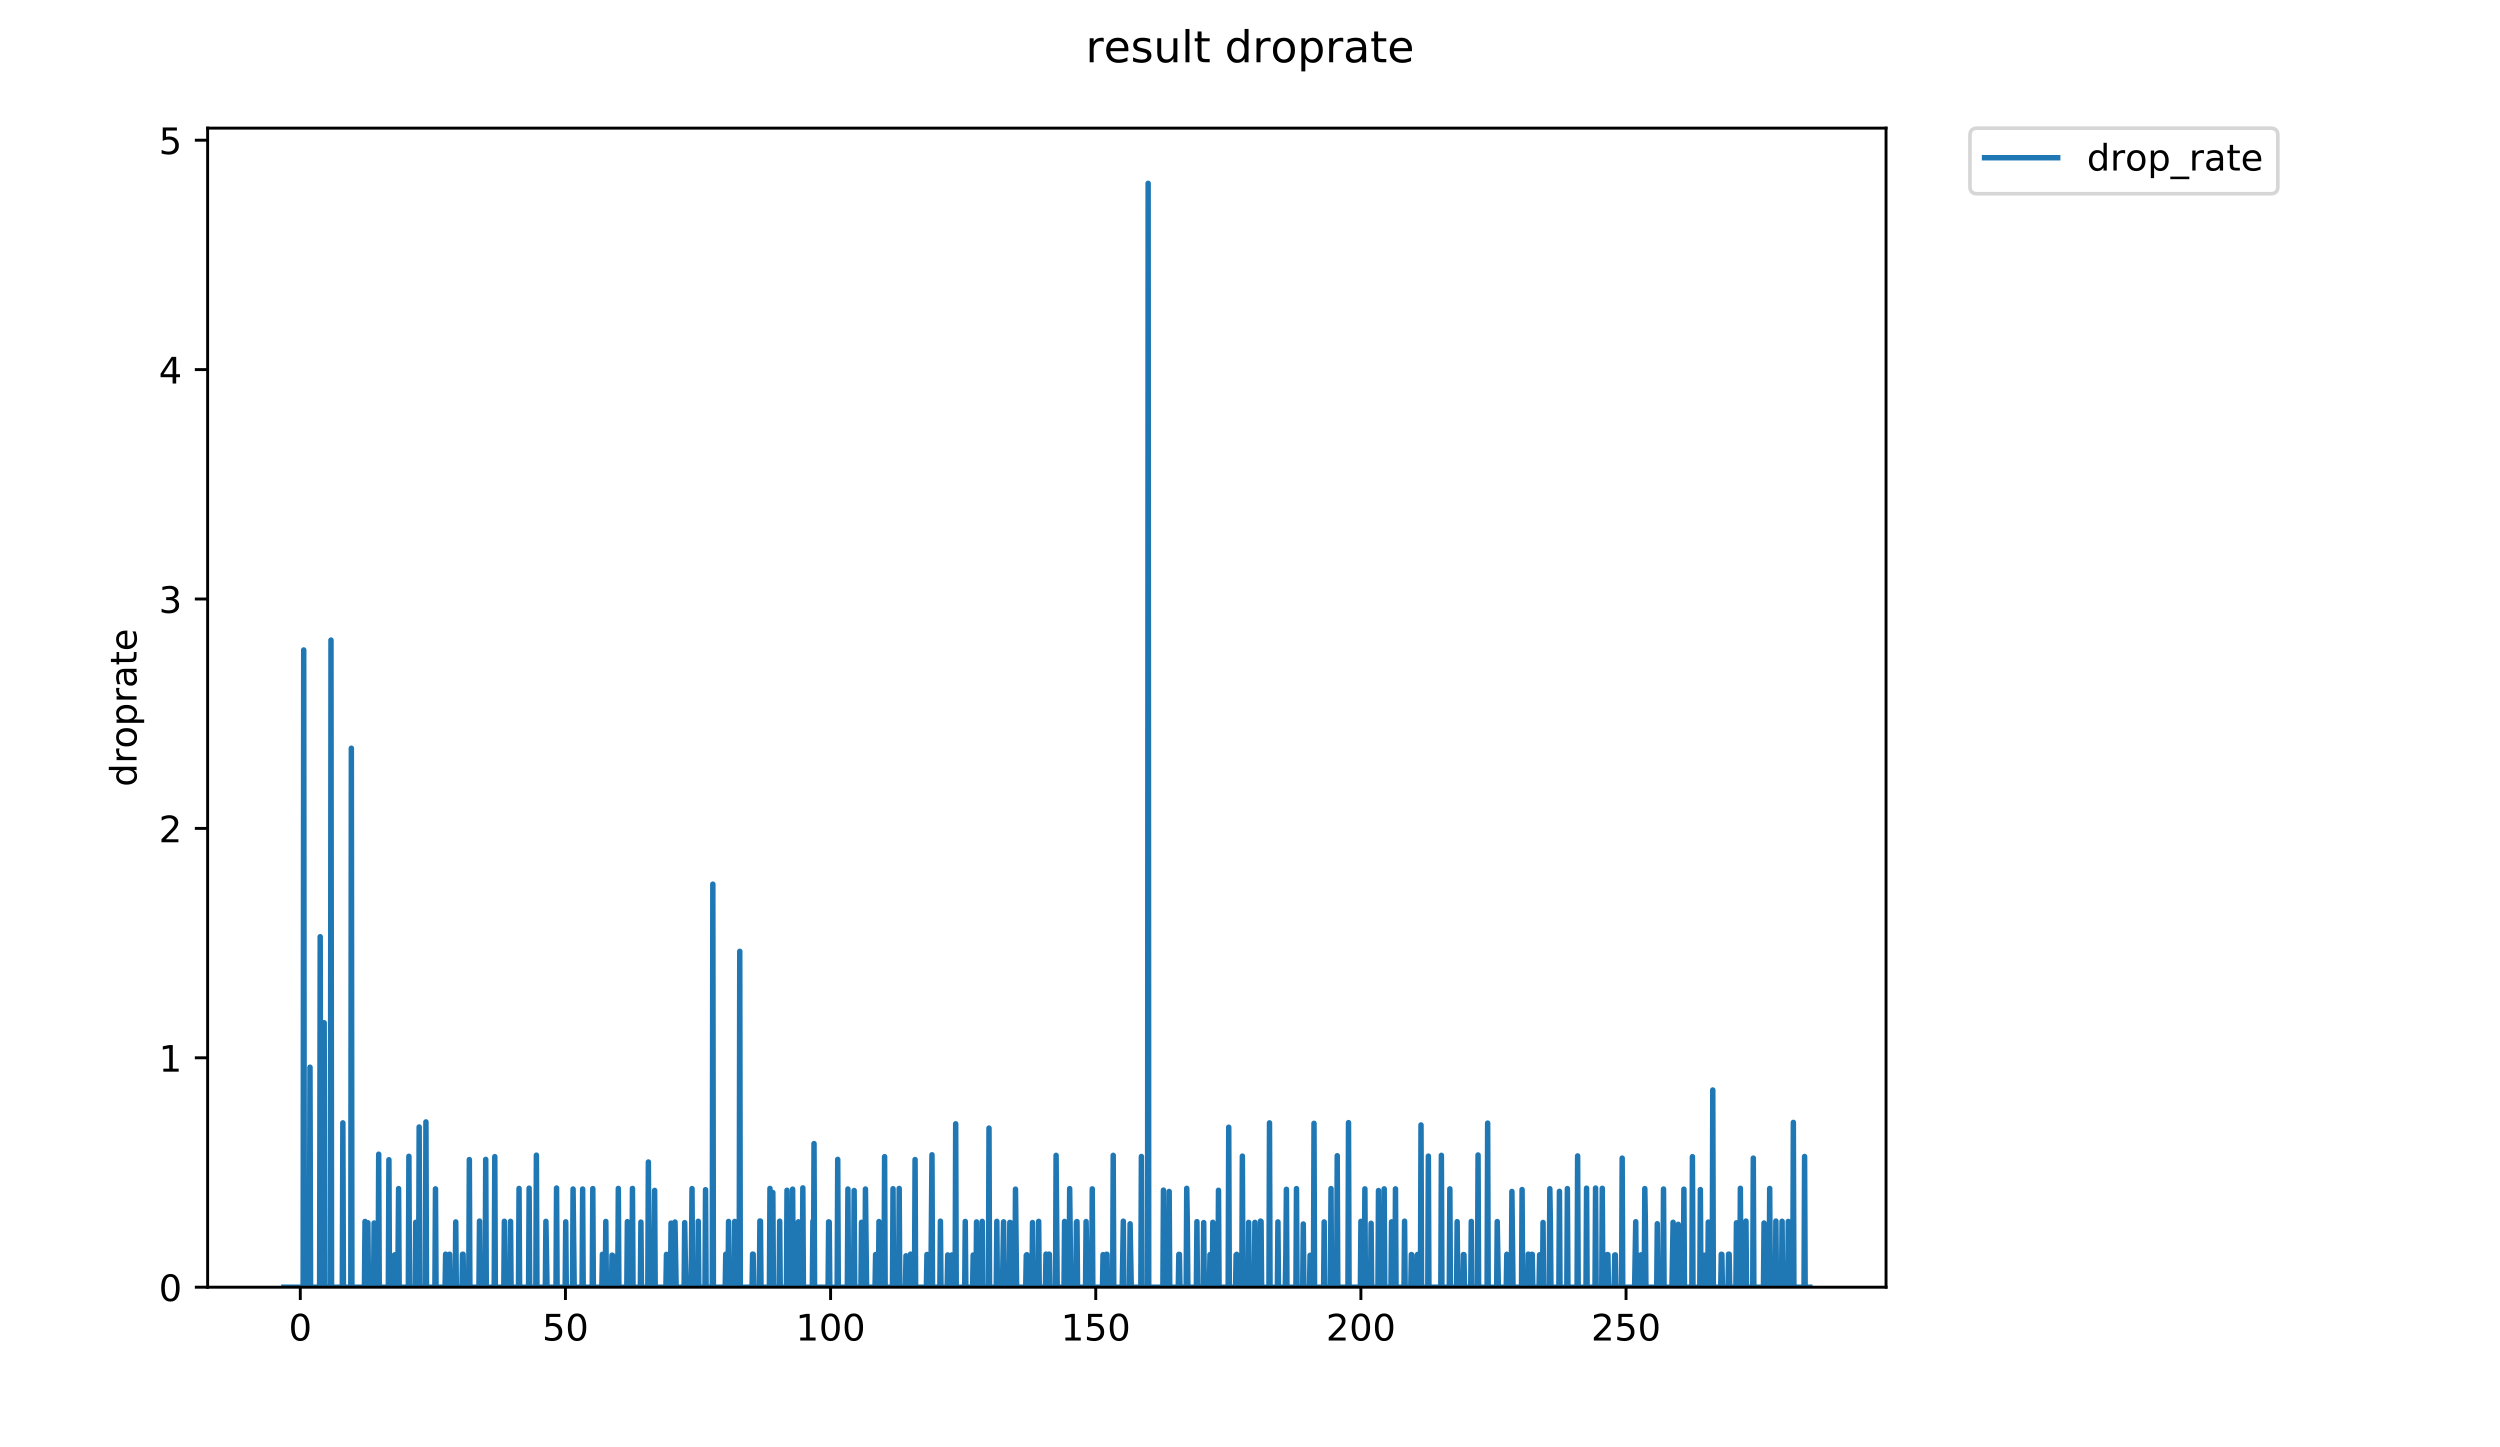 <?xml version="1.0" encoding="utf-8" standalone="no"?>
<!DOCTYPE svg PUBLIC "-//W3C//DTD SVG 1.1//EN"
  "http://www.w3.org/Graphics/SVG/1.1/DTD/svg11.dtd">
<!-- Created with matplotlib (https://matplotlib.org/) -->
<svg height="396pt" version="1.1" viewBox="0 0 684 396" width="684pt" xmlns="http://www.w3.org/2000/svg" xmlns:xlink="http://www.w3.org/1999/xlink">
 <defs>
  <style type="text/css">
*{stroke-linecap:butt;stroke-linejoin:round;}
  </style>
 </defs>
 <g id="figure_1">
  <g id="patch_1">
   <path d="M 0 396 
L 684 396 
L 684 0 
L 0 0 
z
" style="fill:#ffffff;"/>
  </g>
  <g id="axes_1">
   <g id="patch_2">
    <path d="M 56.807 352.174 
L 516.019 352.174 
L 516.019 35.062 
L 56.807 35.062 
z
" style="fill:#ffffff;"/>
   </g>
   <g id="matplotlib.axis_1">
    <g id="xtick_1">
     <g id="line2d_1">
      <defs>
       <path d="M 0 0 
L 0 3.5 
" id="m0d48f24da1" style="stroke:#000000;stroke-width:0.8;"/>
      </defs>
      <g>
       <use style="stroke:#000000;stroke-width:0.8;" x="82.161" xlink:href="#m0d48f24da1" y="352.174"/>
      </g>
     </g>
     <g id="text_1">
      <!-- 0 -->
      <defs>
       <path d="M 31.781 66.406 
Q 24.172 66.406 20.328 58.906 
Q 16.5 51.422 16.5 36.375 
Q 16.5 21.391 20.328 13.891 
Q 24.172 6.391 31.781 6.391 
Q 39.453 6.391 43.281 13.891 
Q 47.125 21.391 47.125 36.375 
Q 47.125 51.422 43.281 58.906 
Q 39.453 66.406 31.781 66.406 
z
M 31.781 74.219 
Q 44.047 74.219 50.516 64.516 
Q 56.984 54.828 56.984 36.375 
Q 56.984 17.969 50.516 8.266 
Q 44.047 -1.422 31.781 -1.422 
Q 19.531 -1.422 13.062 8.266 
Q 6.594 17.969 6.594 36.375 
Q 6.594 54.828 13.062 64.516 
Q 19.531 74.219 31.781 74.219 
z
" id="DejaVuSans-48"/>
      </defs>
      <g transform="translate(78.979 366.773)scale(0.1 -0.1)">
       <use xlink:href="#DejaVuSans-48"/>
      </g>
     </g>
    </g>
    <g id="xtick_2">
     <g id="line2d_2">
      <g>
       <use style="stroke:#000000;stroke-width:0.8;" x="154.706" xlink:href="#m0d48f24da1" y="352.174"/>
      </g>
     </g>
     <g id="text_2">
      <!-- 50 -->
      <defs>
       <path d="M 10.797 72.906 
L 49.516 72.906 
L 49.516 64.594 
L 19.828 64.594 
L 19.828 46.734 
Q 21.969 47.469 24.109 47.828 
Q 26.266 48.188 28.422 48.188 
Q 40.625 48.188 47.75 41.5 
Q 54.891 34.812 54.891 23.391 
Q 54.891 11.625 47.562 5.094 
Q 40.234 -1.422 26.906 -1.422 
Q 22.312 -1.422 17.547 -0.641 
Q 12.797 0.141 7.719 1.703 
L 7.719 11.625 
Q 12.109 9.234 16.797 8.062 
Q 21.484 6.891 26.703 6.891 
Q 35.156 6.891 40.078 11.328 
Q 45.016 15.766 45.016 23.391 
Q 45.016 31 40.078 35.438 
Q 35.156 39.891 26.703 39.891 
Q 22.75 39.891 18.812 39.016 
Q 14.891 38.141 10.797 36.281 
z
" id="DejaVuSans-53"/>
      </defs>
      <g transform="translate(148.343 366.773)scale(0.1 -0.1)">
       <use xlink:href="#DejaVuSans-53"/>
       <use x="63.623" xlink:href="#DejaVuSans-48"/>
      </g>
     </g>
    </g>
    <g id="xtick_3">
     <g id="line2d_3">
      <g>
       <use style="stroke:#000000;stroke-width:0.8;" x="227.251" xlink:href="#m0d48f24da1" y="352.174"/>
      </g>
     </g>
     <g id="text_3">
      <!-- 100 -->
      <defs>
       <path d="M 12.406 8.297 
L 28.516 8.297 
L 28.516 63.922 
L 10.984 60.406 
L 10.984 69.391 
L 28.422 72.906 
L 38.281 72.906 
L 38.281 8.297 
L 54.391 8.297 
L 54.391 0 
L 12.406 0 
z
" id="DejaVuSans-49"/>
      </defs>
      <g transform="translate(217.707 366.773)scale(0.1 -0.1)">
       <use xlink:href="#DejaVuSans-49"/>
       <use x="63.623" xlink:href="#DejaVuSans-48"/>
       <use x="127.246" xlink:href="#DejaVuSans-48"/>
      </g>
     </g>
    </g>
    <g id="xtick_4">
     <g id="line2d_4">
      <g>
       <use style="stroke:#000000;stroke-width:0.8;" x="299.796" xlink:href="#m0d48f24da1" y="352.174"/>
      </g>
     </g>
     <g id="text_4">
      <!-- 150 -->
      <g transform="translate(290.252 366.773)scale(0.1 -0.1)">
       <use xlink:href="#DejaVuSans-49"/>
       <use x="63.623" xlink:href="#DejaVuSans-53"/>
       <use x="127.246" xlink:href="#DejaVuSans-48"/>
      </g>
     </g>
    </g>
    <g id="xtick_5">
     <g id="line2d_5">
      <g>
       <use style="stroke:#000000;stroke-width:0.8;" x="372.341" xlink:href="#m0d48f24da1" y="352.174"/>
      </g>
     </g>
     <g id="text_5">
      <!-- 200 -->
      <defs>
       <path d="M 19.188 8.297 
L 53.609 8.297 
L 53.609 0 
L 7.328 0 
L 7.328 8.297 
Q 12.938 14.109 22.625 23.891 
Q 32.328 33.688 34.812 36.531 
Q 39.547 41.844 41.422 45.531 
Q 43.312 49.219 43.312 52.781 
Q 43.312 58.594 39.234 62.25 
Q 35.156 65.922 28.609 65.922 
Q 23.969 65.922 18.812 64.312 
Q 13.672 62.703 7.812 59.422 
L 7.812 69.391 
Q 13.766 71.781 18.938 73 
Q 24.125 74.219 28.422 74.219 
Q 39.75 74.219 46.484 68.547 
Q 53.219 62.891 53.219 53.422 
Q 53.219 48.922 51.531 44.891 
Q 49.859 40.875 45.406 35.406 
Q 44.188 33.984 37.641 27.219 
Q 31.109 20.453 19.188 8.297 
z
" id="DejaVuSans-50"/>
      </defs>
      <g transform="translate(362.797 366.773)scale(0.1 -0.1)">
       <use xlink:href="#DejaVuSans-50"/>
       <use x="63.623" xlink:href="#DejaVuSans-48"/>
       <use x="127.246" xlink:href="#DejaVuSans-48"/>
      </g>
     </g>
    </g>
    <g id="xtick_6">
     <g id="line2d_6">
      <g>
       <use style="stroke:#000000;stroke-width:0.8;" x="444.886" xlink:href="#m0d48f24da1" y="352.174"/>
      </g>
     </g>
     <g id="text_6">
      <!-- 250 -->
      <g transform="translate(435.342 366.773)scale(0.1 -0.1)">
       <use xlink:href="#DejaVuSans-50"/>
       <use x="63.623" xlink:href="#DejaVuSans-53"/>
       <use x="127.246" xlink:href="#DejaVuSans-48"/>
      </g>
     </g>
    </g>
   </g>
   <g id="matplotlib.axis_2">
    <g id="ytick_1">
     <g id="line2d_7">
      <defs>
       <path d="M 0 0 
L -3.5 0 
" id="m52639ae1ac" style="stroke:#000000;stroke-width:0.8;"/>
      </defs>
      <g>
       <use style="stroke:#000000;stroke-width:0.8;" x="56.807" xlink:href="#m52639ae1ac" y="352.174"/>
      </g>
     </g>
     <g id="text_7">
      <!-- 0 -->
      <g transform="translate(43.445 355.973)scale(0.1 -0.1)">
       <use xlink:href="#DejaVuSans-48"/>
      </g>
     </g>
    </g>
    <g id="ytick_2">
     <g id="line2d_8">
      <g>
       <use style="stroke:#000000;stroke-width:0.8;" x="56.807" xlink:href="#m52639ae1ac" y="289.412"/>
      </g>
     </g>
     <g id="text_8">
      <!-- 1 -->
      <g transform="translate(43.445 293.212)scale(0.1 -0.1)">
       <use xlink:href="#DejaVuSans-49"/>
      </g>
     </g>
    </g>
    <g id="ytick_3">
     <g id="line2d_9">
      <g>
       <use style="stroke:#000000;stroke-width:0.8;" x="56.807" xlink:href="#m52639ae1ac" y="226.651"/>
      </g>
     </g>
     <g id="text_9">
      <!-- 2 -->
      <g transform="translate(43.445 230.45)scale(0.1 -0.1)">
       <use xlink:href="#DejaVuSans-50"/>
      </g>
     </g>
    </g>
    <g id="ytick_4">
     <g id="line2d_10">
      <g>
       <use style="stroke:#000000;stroke-width:0.8;" x="56.807" xlink:href="#m52639ae1ac" y="163.889"/>
      </g>
     </g>
     <g id="text_10">
      <!-- 3 -->
      <defs>
       <path d="M 40.578 39.312 
Q 47.656 37.797 51.625 33 
Q 55.609 28.219 55.609 21.188 
Q 55.609 10.406 48.188 4.484 
Q 40.766 -1.422 27.094 -1.422 
Q 22.516 -1.422 17.656 -0.516 
Q 12.797 0.391 7.625 2.203 
L 7.625 11.719 
Q 11.719 9.328 16.594 8.109 
Q 21.484 6.891 26.812 6.891 
Q 36.078 6.891 40.938 10.547 
Q 45.797 14.203 45.797 21.188 
Q 45.797 27.641 41.281 31.266 
Q 36.766 34.906 28.719 34.906 
L 20.219 34.906 
L 20.219 43.016 
L 29.109 43.016 
Q 36.375 43.016 40.234 45.922 
Q 44.094 48.828 44.094 54.297 
Q 44.094 59.906 40.109 62.906 
Q 36.141 65.922 28.719 65.922 
Q 24.656 65.922 20.016 65.031 
Q 15.375 64.156 9.812 62.312 
L 9.812 71.094 
Q 15.438 72.656 20.344 73.438 
Q 25.25 74.219 29.594 74.219 
Q 40.828 74.219 47.359 69.109 
Q 53.906 64.016 53.906 55.328 
Q 53.906 49.266 50.438 45.094 
Q 46.969 40.922 40.578 39.312 
z
" id="DejaVuSans-51"/>
      </defs>
      <g transform="translate(43.445 167.688)scale(0.1 -0.1)">
       <use xlink:href="#DejaVuSans-51"/>
      </g>
     </g>
    </g>
    <g id="ytick_5">
     <g id="line2d_11">
      <g>
       <use style="stroke:#000000;stroke-width:0.8;" x="56.807" xlink:href="#m52639ae1ac" y="101.127"/>
      </g>
     </g>
     <g id="text_11">
      <!-- 4 -->
      <defs>
       <path d="M 37.797 64.312 
L 12.891 25.391 
L 37.797 25.391 
z
M 35.203 72.906 
L 47.609 72.906 
L 47.609 25.391 
L 58.016 25.391 
L 58.016 17.188 
L 47.609 17.188 
L 47.609 0 
L 37.797 0 
L 37.797 17.188 
L 4.891 17.188 
L 4.891 26.703 
z
" id="DejaVuSans-52"/>
      </defs>
      <g transform="translate(43.445 104.927)scale(0.1 -0.1)">
       <use xlink:href="#DejaVuSans-52"/>
      </g>
     </g>
    </g>
    <g id="ytick_6">
     <g id="line2d_12">
      <g>
       <use style="stroke:#000000;stroke-width:0.8;" x="56.807" xlink:href="#m52639ae1ac" y="38.366"/>
      </g>
     </g>
     <g id="text_12">
      <!-- 5 -->
      <g transform="translate(43.445 42.165)scale(0.1 -0.1)">
       <use xlink:href="#DejaVuSans-53"/>
      </g>
     </g>
    </g>
    <g id="text_13">
     <!-- droprate -->
     <defs>
      <path d="M 45.406 46.391 
L 45.406 75.984 
L 54.391 75.984 
L 54.391 0 
L 45.406 0 
L 45.406 8.203 
Q 42.578 3.328 38.25 0.953 
Q 33.938 -1.422 27.875 -1.422 
Q 17.969 -1.422 11.734 6.484 
Q 5.516 14.406 5.516 27.297 
Q 5.516 40.188 11.734 48.094 
Q 17.969 56 27.875 56 
Q 33.938 56 38.25 53.625 
Q 42.578 51.266 45.406 46.391 
z
M 14.797 27.297 
Q 14.797 17.391 18.875 11.75 
Q 22.953 6.109 30.078 6.109 
Q 37.203 6.109 41.297 11.75 
Q 45.406 17.391 45.406 27.297 
Q 45.406 37.203 41.297 42.844 
Q 37.203 48.484 30.078 48.484 
Q 22.953 48.484 18.875 42.844 
Q 14.797 37.203 14.797 27.297 
z
" id="DejaVuSans-100"/>
      <path d="M 41.109 46.297 
Q 39.594 47.172 37.812 47.578 
Q 36.031 48 33.891 48 
Q 26.266 48 22.188 43.047 
Q 18.109 38.094 18.109 28.812 
L 18.109 0 
L 9.078 0 
L 9.078 54.688 
L 18.109 54.688 
L 18.109 46.188 
Q 20.953 51.172 25.484 53.578 
Q 30.031 56 36.531 56 
Q 37.453 56 38.578 55.875 
Q 39.703 55.766 41.062 55.516 
z
" id="DejaVuSans-114"/>
      <path d="M 30.609 48.391 
Q 23.391 48.391 19.188 42.75 
Q 14.984 37.109 14.984 27.297 
Q 14.984 17.484 19.156 11.844 
Q 23.344 6.203 30.609 6.203 
Q 37.797 6.203 41.984 11.859 
Q 46.188 17.531 46.188 27.297 
Q 46.188 37.016 41.984 42.703 
Q 37.797 48.391 30.609 48.391 
z
M 30.609 56 
Q 42.328 56 49.016 48.375 
Q 55.719 40.766 55.719 27.297 
Q 55.719 13.875 49.016 6.219 
Q 42.328 -1.422 30.609 -1.422 
Q 18.844 -1.422 12.172 6.219 
Q 5.516 13.875 5.516 27.297 
Q 5.516 40.766 12.172 48.375 
Q 18.844 56 30.609 56 
z
" id="DejaVuSans-111"/>
      <path d="M 18.109 8.203 
L 18.109 -20.797 
L 9.078 -20.797 
L 9.078 54.688 
L 18.109 54.688 
L 18.109 46.391 
Q 20.953 51.266 25.266 53.625 
Q 29.594 56 35.594 56 
Q 45.562 56 51.781 48.094 
Q 58.016 40.188 58.016 27.297 
Q 58.016 14.406 51.781 6.484 
Q 45.562 -1.422 35.594 -1.422 
Q 29.594 -1.422 25.266 0.953 
Q 20.953 3.328 18.109 8.203 
z
M 48.688 27.297 
Q 48.688 37.203 44.609 42.844 
Q 40.531 48.484 33.406 48.484 
Q 26.266 48.484 22.188 42.844 
Q 18.109 37.203 18.109 27.297 
Q 18.109 17.391 22.188 11.75 
Q 26.266 6.109 33.406 6.109 
Q 40.531 6.109 44.609 11.75 
Q 48.688 17.391 48.688 27.297 
z
" id="DejaVuSans-112"/>
      <path d="M 34.281 27.484 
Q 23.391 27.484 19.188 25 
Q 14.984 22.516 14.984 16.5 
Q 14.984 11.719 18.141 8.906 
Q 21.297 6.109 26.703 6.109 
Q 34.188 6.109 38.703 11.406 
Q 43.219 16.703 43.219 25.484 
L 43.219 27.484 
z
M 52.203 31.203 
L 52.203 0 
L 43.219 0 
L 43.219 8.297 
Q 40.141 3.328 35.547 0.953 
Q 30.953 -1.422 24.312 -1.422 
Q 15.922 -1.422 10.953 3.297 
Q 6 8.016 6 15.922 
Q 6 25.141 12.172 29.828 
Q 18.359 34.516 30.609 34.516 
L 43.219 34.516 
L 43.219 35.406 
Q 43.219 41.609 39.141 45 
Q 35.062 48.391 27.688 48.391 
Q 23 48.391 18.547 47.266 
Q 14.109 46.141 10.016 43.891 
L 10.016 52.203 
Q 14.938 54.109 19.578 55.047 
Q 24.219 56 28.609 56 
Q 40.484 56 46.344 49.844 
Q 52.203 43.703 52.203 31.203 
z
" id="DejaVuSans-97"/>
      <path d="M 18.312 70.219 
L 18.312 54.688 
L 36.812 54.688 
L 36.812 47.703 
L 18.312 47.703 
L 18.312 18.016 
Q 18.312 11.328 20.141 9.422 
Q 21.969 7.516 27.594 7.516 
L 36.812 7.516 
L 36.812 0 
L 27.594 0 
Q 17.188 0 13.234 3.875 
Q 9.281 7.766 9.281 18.016 
L 9.281 47.703 
L 2.688 47.703 
L 2.688 54.688 
L 9.281 54.688 
L 9.281 70.219 
z
" id="DejaVuSans-116"/>
      <path d="M 56.203 29.594 
L 56.203 25.203 
L 14.891 25.203 
Q 15.484 15.922 20.484 11.062 
Q 25.484 6.203 34.422 6.203 
Q 39.594 6.203 44.453 7.469 
Q 49.312 8.734 54.109 11.281 
L 54.109 2.781 
Q 49.266 0.734 44.188 -0.344 
Q 39.109 -1.422 33.891 -1.422 
Q 20.797 -1.422 13.156 6.188 
Q 5.516 13.812 5.516 26.812 
Q 5.516 40.234 12.766 48.109 
Q 20.016 56 32.328 56 
Q 43.359 56 49.781 48.891 
Q 56.203 41.797 56.203 29.594 
z
M 47.219 32.234 
Q 47.125 39.594 43.094 43.984 
Q 39.062 48.391 32.422 48.391 
Q 24.906 48.391 20.391 44.141 
Q 15.875 39.891 15.188 32.172 
z
" id="DejaVuSans-101"/>
     </defs>
     <g transform="translate(37.365 215.236)rotate(-90)scale(0.1 -0.1)">
      <use xlink:href="#DejaVuSans-100"/>
      <use x="63.477" xlink:href="#DejaVuSans-114"/>
      <use x="104.559" xlink:href="#DejaVuSans-111"/>
      <use x="165.74" xlink:href="#DejaVuSans-112"/>
      <use x="229.217" xlink:href="#DejaVuSans-114"/>
      <use x="270.33" xlink:href="#DejaVuSans-97"/>
      <use x="331.609" xlink:href="#DejaVuSans-116"/>
      <use x="370.818" xlink:href="#DejaVuSans-101"/>
     </g>
    </g>
   </g>
   <g id="line2d_13">
    <path clip-path="url(#pa668eed70d)" d="M 77.68 352.174 
L 82.939 352.174 
L 83.096 177.836 
L 83.253 352.174 
L 84.653 352.174 
L 84.814 291.992 
L 84.974 352.174 
L 87.45 352.174 
L 87.607 256.288 
L 87.762 334.344 
L 87.915 352.174 
L 88.54 352.174 
L 88.693 279.826 
L 88.849 352.174 
L 90.401 352.174 
L 90.557 175.131 
L 90.711 352.174 
L 93.653 352.174 
L 93.805 307.216 
L 93.958 352.174 
L 95.976 352.174 
L 96.129 204.716 
L 96.282 352.174 
L 99.712 352.174 
L 99.865 334.191 
L 100.027 352.174 
L 100.493 352.174 
L 100.649 334.544 
L 100.805 352.174 
L 102.201 352.174 
L 102.358 334.618 
L 102.511 352.174 
L 103.456 352.174 
L 103.61 315.791 
L 103.764 352.174 
L 106.248 352.174 
L 106.407 317.307 
L 106.562 352.174 
L 107.814 352.174 
L 107.97 343.322 
L 108.127 352.174 
L 108.749 352.174 
L 108.903 343.234 
L 109.056 325.199 
L 109.213 352.174 
L 111.721 352.174 
L 111.875 316.362 
L 112.028 352.174 
L 113.586 352.174 
L 113.741 334.42 
L 113.901 352.174 
L 114.525 352.174 
L 114.683 308.346 
L 114.837 352.174 
L 116.381 352.174 
L 116.534 306.957 
L 116.687 352.174 
L 118.994 352.174 
L 119.147 325.276 
L 119.303 352.174 
L 121.769 352.174 
L 121.922 343.144 
L 122.075 352.174 
L 122.692 352.174 
L 122.85 343.445 
L 123.003 343.157 
L 123.155 352.174 
L 124.539 352.174 
L 124.692 334.319 
L 124.846 352.174 
L 126.395 352.174 
L 126.548 343.17 
L 126.701 343.157 
L 126.857 352.174 
L 128.252 352.174 
L 128.411 317.258 
L 128.564 352.174 
L 131.038 352.174 
L 131.19 334.087 
L 131.349 352.174 
L 132.736 352.174 
L 132.894 317.209 
L 133.049 352.174 
L 135.216 352.174 
L 135.371 316.463 
L 135.525 352.174 
L 137.841 352.174 
L 137.995 334.139 
L 138.149 352.174 
L 139.528 352.174 
L 139.68 334.165 
L 139.833 352.174 
L 141.857 352.174 
L 142.01 325.161 
L 142.162 352.174 
L 144.616 352.174 
L 144.769 325.083 
L 144.922 352.174 
L 146.602 352.174 
L 146.755 316.052 
L 146.907 352.174 
L 149.206 352.174 
L 149.359 334.165 
L 149.665 352.174 
L 152.12 352.174 
L 152.272 325.044 
L 152.425 352.174 
L 154.629 352.174 
L 154.783 334.293 
L 154.937 352.174 
L 156.638 352.174 
L 156.792 325.315 
L 157.1 352.174 
L 159.256 352.174 
L 159.411 325.315 
L 159.565 352.174 
L 162.036 352.174 
L 162.189 325.199 
L 162.343 352.174 
L 164.666 352.174 
L 164.819 343.183 
L 164.976 352.174 
L 165.596 352.174 
L 165.749 334.191 
L 165.902 352.174 
L 167.295 352.174 
L 167.452 343.409 
L 167.61 343.469 
L 167.769 352.174 
L 169.021 352.174 
L 169.174 325.161 
L 169.328 352.174 
L 171.495 352.174 
L 171.649 334.242 
L 171.959 352.174 
L 172.887 352.174 
L 173.04 325.161 
L 173.196 352.174 
L 175.198 352.174 
L 175.353 334.369 
L 175.507 352.174 
L 177.236 352.174 
L 177.397 317.925 
L 177.551 352.174 
L 178.798 352.174 
L 179.108 325.692 
L 179.263 352.174 
L 182.192 352.174 
L 182.345 343.195 
L 182.507 352.174 
L 183.442 352.174 
L 183.599 334.643 
L 183.755 352.174 
L 184.525 352.174 
L 184.68 334.344 
L 184.99 352.174 
L 187.17 352.174 
L 187.327 334.52 
L 187.634 352.174 
L 189.031 352.174 
L 189.185 343.208 
L 189.338 325.199 
L 189.492 352.174 
L 190.889 352.174 
L 191.042 334.139 
L 191.195 352.174 
L 192.881 352.174 
L 193.036 325.505 
L 193.191 352.174 
L 194.878 352.174 
L 195.03 241.905 
L 195.183 352.174 
L 198.415 352.174 
L 198.567 343.144 
L 198.722 352.174 
L 199.182 352.174 
L 199.335 334.191 
L 199.488 352.174 
L 200.863 352.174 
L 201.016 334.191 
L 201.169 352.174 
L 202.244 352.174 
L 202.398 260.283 
L 202.55 352.174 
L 205.764 352.174 
L 205.916 343.118 
L 206.069 343.144 
L 206.221 352.174 
L 207.754 352.174 
L 207.906 334.061 
L 208.059 334.087 
L 208.213 352.174 
L 210.508 352.174 
L 210.661 325.161 
L 210.813 352.174 
L 211.288 352.174 
L 211.448 326.275 
L 211.609 352.174 
L 213.167 352.174 
L 213.32 334.113 
L 213.472 352.174 
L 215.167 352.174 
L 215.324 325.655 
L 215.478 352.174 
L 216.712 352.174 
L 216.866 325.353 
L 217.022 352.174 
L 218.264 352.174 
L 218.422 334.293 
L 218.58 352.174 
L 219.503 352.174 
L 219.655 325.005 
L 219.809 352.174 
L 222.253 352.174 
L 222.406 334.113 
L 222.562 352.174 
L 222.715 312.887 
L 222.868 352.174 
L 226.564 352.174 
L 226.718 334.293 
L 226.876 334.369 
L 227.034 352.174 
L 229.046 352.174 
L 229.204 317.209 
L 229.358 352.174 
L 231.835 352.174 
L 231.989 325.315 
L 232.143 352.174 
L 233.537 352.174 
L 233.693 325.73 
L 233.847 352.174 
L 235.552 352.174 
L 235.708 334.42 
L 235.862 352.174 
L 236.633 352.174 
L 236.786 325.315 
L 237.095 352.174 
L 239.41 352.174 
L 239.564 343.234 
L 239.718 352.174 
L 240.333 352.174 
L 240.487 334.217 
L 240.641 352.174 
L 241.87 352.174 
L 242.024 316.463 
L 242.178 352.174 
L 244.176 352.174 
L 244.33 325.238 
L 244.484 352.174 
L 245.868 352.174 
L 246.021 325.161 
L 246.173 352.174 
L 247.718 352.174 
L 247.879 343.588 
L 248.039 352.174 
L 248.966 352.174 
L 249.118 343.131 
L 249.274 352.174 
L 250.204 352.174 
L 250.363 317.258 
L 250.516 352.174 
L 253.46 352.174 
L 253.613 343.221 
L 253.766 352.174 
L 254.683 352.174 
L 254.988 315.948 
L 255.14 352.174 
L 257.145 352.174 
L 257.297 334.113 
L 257.451 352.174 
L 259.143 352.174 
L 259.299 343.347 
L 259.453 352.174 
L 260.241 352.174 
L 260.397 343.359 
L 260.55 352.174 
L 261.319 352.174 
L 261.474 307.472 
L 261.626 352.174 
L 263.94 352.174 
L 264.094 334.191 
L 264.248 352.174 
L 266.104 352.174 
L 266.261 343.372 
L 266.414 352.174 
L 267.03 352.174 
L 267.184 334.319 
L 267.339 352.174 
L 268.579 352.174 
L 268.732 334.165 
L 268.885 352.174 
L 270.43 352.174 
L 270.589 308.65 
L 270.742 352.174 
L 272.576 352.174 
L 272.729 334.165 
L 272.882 352.174 
L 274.27 352.174 
L 274.579 334.293 
L 274.734 352.174 
L 276.13 352.174 
L 276.286 334.445 
L 276.442 334.495 
L 276.602 352.174 
L 277.682 352.174 
L 277.836 325.353 
L 278.144 352.174 
L 280.633 352.174 
L 280.791 343.433 
L 280.946 343.284 
L 281.1 352.174 
L 282.34 352.174 
L 282.495 334.495 
L 282.649 352.174 
L 284.031 352.174 
L 284.183 334.165 
L 284.336 352.174 
L 286.032 352.174 
L 286.184 343.131 
L 286.337 352.174 
L 286.797 352.174 
L 286.949 343.144 
L 287.102 343.157 
L 287.258 352.174 
L 288.792 352.174 
L 288.945 316.104 
L 289.252 352.174 
L 291.113 352.174 
L 291.266 334.191 
L 291.419 352.174 
L 292.508 352.174 
L 292.661 325.199 
L 292.967 352.174 
L 294.353 352.174 
L 294.508 334.369 
L 294.661 334.217 
L 294.815 352.174 
L 297.001 352.174 
L 297.154 334.217 
L 297.462 352.174 
L 298.689 352.174 
L 298.842 325.276 
L 298.996 352.174 
L 301.637 352.174 
L 301.792 343.272 
L 301.947 352.174 
L 302.568 352.174 
L 302.721 343.17 
L 302.874 343.17 
L 303.026 352.174 
L 304.424 352.174 
L 304.576 316.104 
L 304.731 352.174 
L 307.038 352.174 
L 307.343 334.113 
L 307.496 352.174 
L 309.036 352.174 
L 309.195 334.837 
L 309.513 352.174 
L 312.132 352.174 
L 312.286 316.413 
L 312.439 352.174 
L 313.978 352.174 
L 314.134 50.163 
L 314.291 352.174 
L 318.165 352.174 
L 318.321 325.618 
L 318.477 352.174 
L 319.729 352.174 
L 319.887 325.987 
L 320.04 352.174 
L 322.375 352.174 
L 322.528 343.195 
L 322.682 343.183 
L 322.837 352.174 
L 324.538 352.174 
L 324.691 325.122 
L 324.844 334.113 
L 324.999 352.174 
L 327.322 352.174 
L 327.476 334.242 
L 327.629 352.174 
L 329.177 352.174 
L 329.333 334.495 
L 329.486 352.174 
L 330.896 352.174 
L 331.051 343.259 
L 331.205 352.174 
L 331.673 352.174 
L 331.828 334.42 
L 331.983 352.174 
L 333.226 352.174 
L 333.381 325.655 
L 333.535 352.174 
L 336.025 352.174 
L 336.182 308.407 
L 336.338 352.174 
L 338.048 352.174 
L 338.204 343.347 
L 338.357 343.183 
L 338.51 352.174 
L 339.756 352.174 
L 339.91 316.31 
L 340.065 352.174 
L 341.472 352.174 
L 341.627 334.445 
L 341.781 352.174 
L 343.18 352.174 
L 343.336 334.445 
L 343.492 352.174 
L 344.72 352.174 
L 344.873 334.087 
L 345.026 334.165 
L 345.181 352.174 
L 347.181 352.174 
L 347.334 307.216 
L 347.488 352.174 
L 349.486 352.174 
L 349.64 334.319 
L 349.794 352.174 
L 351.651 352.174 
L 351.805 343.246 
L 351.959 325.391 
L 352.114 352.174 
L 354.564 352.174 
L 354.718 325.199 
L 354.871 352.174 
L 356.419 352.174 
L 356.578 334.884 
L 356.736 352.174 
L 358.278 352.174 
L 358.437 343.445 
L 358.589 352.174 
L 359.356 352.174 
L 359.51 307.344 
L 359.664 352.174 
L 362.142 352.174 
L 362.297 334.319 
L 362.45 352.174 
L 364.008 352.174 
L 364.162 325.199 
L 364.315 352.174 
L 365.712 352.174 
L 365.864 316.208 
L 366.022 352.174 
L 368.799 352.174 
L 368.952 307.151 
L 369.107 352.174 
L 372.197 352.174 
L 372.35 334.165 
L 372.507 352.174 
L 373.276 352.174 
L 373.43 325.276 
L 373.583 352.174 
L 374.98 352.174 
L 375.138 334.692 
L 375.295 352.174 
L 377.003 352.174 
L 377.159 325.73 
L 377.313 352.174 
L 378.561 352.174 
L 378.715 325.276 
L 378.869 352.174 
L 380.569 352.174 
L 380.723 334.293 
L 380.882 352.174 
L 381.648 352.174 
L 381.802 325.276 
L 381.958 352.174 
L 384.138 352.174 
L 384.291 334.113 
L 384.444 352.174 
L 385.992 352.174 
L 386.147 343.234 
L 386.303 343.347 
L 386.457 352.174 
L 387.695 352.174 
L 387.848 343.208 
L 388.002 352.174 
L 388.633 352.174 
L 388.788 307.788 
L 388.941 352.174 
L 390.646 352.174 
L 390.8 316.31 
L 390.954 352.174 
L 394.207 352.174 
L 394.36 316.104 
L 394.513 352.174 
L 396.525 352.174 
L 396.679 325.276 
L 396.833 352.174 
L 398.524 352.174 
L 398.678 334.242 
L 398.833 352.174 
L 400.228 352.174 
L 400.383 343.246 
L 400.537 343.272 
L 400.691 352.174 
L 402.391 352.174 
L 402.544 334.191 
L 402.697 352.174 
L 404.244 352.174 
L 404.396 316 
L 404.549 352.174 
L 406.868 352.174 
L 407.022 307.28 
L 407.174 352.174 
L 409.49 352.174 
L 409.643 334.217 
L 409.951 352.174 
L 412.111 352.174 
L 412.264 343.17 
L 412.416 352.174 
L 413.499 352.174 
L 413.656 325.987 
L 413.961 352.174 
L 416.288 352.174 
L 416.442 325.467 
L 416.598 352.174 
L 417.986 352.174 
L 418.139 343.131 
L 418.297 352.174 
L 418.913 352.174 
L 419.067 343.195 
L 419.22 343.183 
L 419.374 352.174 
L 421.084 352.174 
L 421.24 343.297 
L 421.394 352.174 
L 422.018 352.174 
L 422.174 334.47 
L 422.33 352.174 
L 423.877 352.174 
L 424.03 325.238 
L 424.185 334.369 
L 424.339 352.174 
L 426.505 352.174 
L 426.664 325.951 
L 426.818 352.174 
L 428.681 352.174 
L 428.833 325.199 
L 428.986 352.174 
L 431.486 352.174 
L 431.639 316.259 
L 431.792 352.174 
L 433.931 352.174 
L 434.084 325.083 
L 434.237 352.174 
L 436.395 352.174 
L 436.547 325.044 
L 436.7 352.174 
L 438.233 352.174 
L 438.385 325.122 
L 438.538 352.174 
L 439.615 352.174 
L 439.769 343.234 
L 439.924 343.284 
L 440.079 352.174 
L 441.64 352.174 
L 441.796 343.372 
L 441.952 343.334 
L 442.11 352.174 
L 443.67 352.174 
L 443.826 316.865 
L 443.983 352.174 
L 447.23 352.174 
L 447.538 334.268 
L 447.692 352.174 
L 448.773 352.174 
L 448.93 343.334 
L 449.087 352.174 
L 449.863 352.174 
L 450.017 325.199 
L 450.17 334.242 
L 450.325 352.174 
L 453.276 352.174 
L 453.435 334.813 
L 453.59 352.174 
L 454.984 352.174 
L 455.137 325.315 
L 455.291 352.174 
L 457.446 352.174 
L 457.755 334.42 
L 457.908 352.174 
L 459.008 352.174 
L 459.169 334.979 
L 459.327 352.174 
L 460.561 352.174 
L 460.716 325.353 
L 460.871 352.174 
L 462.891 352.174 
L 463.046 316.463 
L 463.199 352.174 
L 465.064 352.174 
L 465.219 325.467 
L 465.372 352.174 
L 466.146 352.174 
L 466.304 343.421 
L 466.459 352.174 
L 467.229 352.174 
L 467.384 334.369 
L 467.538 352.174 
L 468.462 352.174 
L 468.616 298.224 
L 468.769 352.174 
L 470.79 352.174 
L 470.943 343.17 
L 471.097 343.195 
L 471.25 352.174 
L 472.791 352.174 
L 472.943 343.131 
L 473.096 343.144 
L 473.252 352.174 
L 474.937 352.174 
L 475.093 334.569 
L 475.247 352.174 
L 476.011 352.174 
L 476.163 325.122 
L 476.316 352.174 
L 477.545 352.174 
L 477.697 334.087 
L 477.85 352.174 
L 479.545 352.174 
L 479.702 316.865 
L 479.855 352.174 
L 482.486 352.174 
L 482.643 334.618 
L 482.796 352.174 
L 484.036 352.174 
L 484.189 325.161 
L 484.341 352.174 
L 485.727 352.174 
L 485.88 334.087 
L 486.037 352.174 
L 487.42 352.174 
L 487.573 334.139 
L 487.726 352.174 
L 489.121 352.174 
L 489.274 334.191 
L 489.431 352.174 
L 490.506 352.174 
L 490.659 307.087 
L 490.812 352.174 
L 493.581 352.174 
L 493.735 316.413 
L 493.888 352.174 
L 495.146 352.174 
L 495.146 352.174 
" style="fill:none;stroke:#1f77b4;stroke-linecap:square;stroke-width:1.5;"/>
   </g>
   <g id="patch_3">
    <path d="M 56.807 352.174 
L 56.807 35.062 
" style="fill:none;stroke:#000000;stroke-linecap:square;stroke-linejoin:miter;stroke-width:0.8;"/>
   </g>
   <g id="patch_4">
    <path d="M 516.019 352.174 
L 516.019 35.062 
" style="fill:none;stroke:#000000;stroke-linecap:square;stroke-linejoin:miter;stroke-width:0.8;"/>
   </g>
   <g id="patch_5">
    <path d="M 56.807 352.174 
L 516.019 352.174 
" style="fill:none;stroke:#000000;stroke-linecap:square;stroke-linejoin:miter;stroke-width:0.8;"/>
   </g>
   <g id="patch_6">
    <path d="M 56.807 35.062 
L 516.019 35.062 
" style="fill:none;stroke:#000000;stroke-linecap:square;stroke-linejoin:miter;stroke-width:0.8;"/>
   </g>
   <g id="legend_1">
    <g id="patch_7">
     <path d="M 540.98 53.019 
L 621.216 53.019 
Q 623.216 53.019 623.216 51.019 
L 623.216 37.062 
Q 623.216 35.062 621.216 35.062 
L 540.98 35.062 
Q 538.98 35.062 538.98 37.062 
L 538.98 51.019 
Q 538.98 53.019 540.98 53.019 
z
" style="fill:#ffffff;opacity:0.8;stroke:#cccccc;stroke-linejoin:miter;"/>
    </g>
    <g id="line2d_14">
     <path d="M 542.98 43.161 
L 562.98 43.161 
" style="fill:none;stroke:#1f77b4;stroke-linecap:square;stroke-width:1.5;"/>
    </g>
    <g id="line2d_15"/>
    <g id="text_14">
     <!-- drop_rate -->
     <defs>
      <path d="M 50.984 -16.609 
L 50.984 -23.578 
L -0.984 -23.578 
L -0.984 -16.609 
z
" id="DejaVuSans-95"/>
     </defs>
     <g transform="translate(570.98 46.661)scale(0.1 -0.1)">
      <use xlink:href="#DejaVuSans-100"/>
      <use x="63.477" xlink:href="#DejaVuSans-114"/>
      <use x="104.559" xlink:href="#DejaVuSans-111"/>
      <use x="165.74" xlink:href="#DejaVuSans-112"/>
      <use x="229.217" xlink:href="#DejaVuSans-95"/>
      <use x="279.217" xlink:href="#DejaVuSans-114"/>
      <use x="320.33" xlink:href="#DejaVuSans-97"/>
      <use x="381.609" xlink:href="#DejaVuSans-116"/>
      <use x="420.818" xlink:href="#DejaVuSans-101"/>
     </g>
    </g>
   </g>
  </g>
  <g id="text_15">
   <!-- result droprate -->
   <defs>
    <path d="M 44.281 53.078 
L 44.281 44.578 
Q 40.484 46.531 36.375 47.5 
Q 32.281 48.484 27.875 48.484 
Q 21.188 48.484 17.844 46.438 
Q 14.5 44.391 14.5 40.281 
Q 14.5 37.156 16.891 35.375 
Q 19.281 33.594 26.516 31.984 
L 29.594 31.297 
Q 39.156 29.25 43.188 25.516 
Q 47.219 21.781 47.219 15.094 
Q 47.219 7.469 41.188 3.016 
Q 35.156 -1.422 24.609 -1.422 
Q 20.219 -1.422 15.453 -0.562 
Q 10.688 0.297 5.422 2 
L 5.422 11.281 
Q 10.406 8.688 15.234 7.391 
Q 20.062 6.109 24.812 6.109 
Q 31.156 6.109 34.562 8.281 
Q 37.984 10.453 37.984 14.406 
Q 37.984 18.062 35.516 20.016 
Q 33.062 21.969 24.703 23.781 
L 21.578 24.516 
Q 13.234 26.266 9.516 29.906 
Q 5.812 33.547 5.812 39.891 
Q 5.812 47.609 11.281 51.797 
Q 16.75 56 26.812 56 
Q 31.781 56 36.172 55.266 
Q 40.578 54.547 44.281 53.078 
z
" id="DejaVuSans-115"/>
    <path d="M 8.5 21.578 
L 8.5 54.688 
L 17.484 54.688 
L 17.484 21.922 
Q 17.484 14.156 20.5 10.266 
Q 23.531 6.391 29.594 6.391 
Q 36.859 6.391 41.078 11.031 
Q 45.312 15.672 45.312 23.688 
L 45.312 54.688 
L 54.297 54.688 
L 54.297 0 
L 45.312 0 
L 45.312 8.406 
Q 42.047 3.422 37.719 1 
Q 33.406 -1.422 27.688 -1.422 
Q 18.266 -1.422 13.375 4.438 
Q 8.5 10.297 8.5 21.578 
z
M 31.109 56 
z
" id="DejaVuSans-117"/>
    <path d="M 9.422 75.984 
L 18.406 75.984 
L 18.406 0 
L 9.422 0 
z
" id="DejaVuSans-108"/>
    <path id="DejaVuSans-32"/>
   </defs>
   <g transform="translate(297.048 17.038)scale(0.12 -0.12)">
    <use xlink:href="#DejaVuSans-114"/>
    <use x="41.082" xlink:href="#DejaVuSans-101"/>
    <use x="102.605" xlink:href="#DejaVuSans-115"/>
    <use x="154.705" xlink:href="#DejaVuSans-117"/>
    <use x="218.084" xlink:href="#DejaVuSans-108"/>
    <use x="245.867" xlink:href="#DejaVuSans-116"/>
    <use x="285.076" xlink:href="#DejaVuSans-32"/>
    <use x="316.863" xlink:href="#DejaVuSans-100"/>
    <use x="380.34" xlink:href="#DejaVuSans-114"/>
    <use x="421.422" xlink:href="#DejaVuSans-111"/>
    <use x="482.604" xlink:href="#DejaVuSans-112"/>
    <use x="546.08" xlink:href="#DejaVuSans-114"/>
    <use x="587.193" xlink:href="#DejaVuSans-97"/>
    <use x="648.473" xlink:href="#DejaVuSans-116"/>
    <use x="687.682" xlink:href="#DejaVuSans-101"/>
   </g>
  </g>
 </g>
 <defs>
  <clipPath id="pa668eed70d">
   <rect height="317.112" width="459.212" x="56.807" y="35.062"/>
  </clipPath>
 </defs>
</svg>
